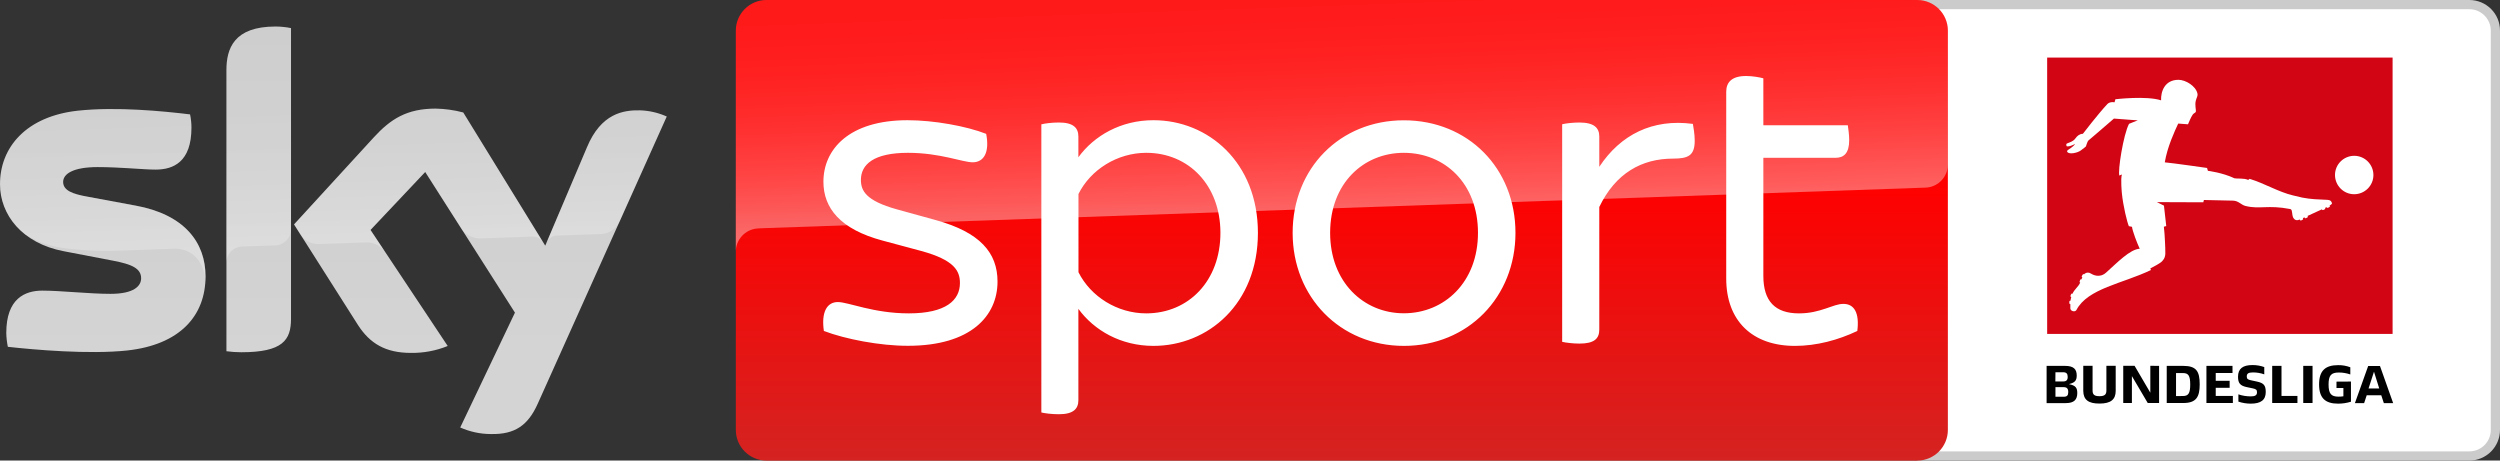 <?xml version="1.0" encoding="UTF-8"?>
<svg width="800" height="147.38" version="1.1" xmlns="http://www.w3.org/2000/svg">
	<rect width="100%" height="100%" fill="#333333" stroke="none"/>
	<linearGradient id="A" x1="1456.7" x2="1456.7" y2="500" gradientTransform="matrix(.295 0 0 .295 .005 9e-4)" gradientUnits="userSpaceOnUse">
		<stop stop-color="red" offset=".4"/>
		<stop stop-color="#d42321" offset="1"/>
	</linearGradient>
	<linearGradient id="B" x1="1459.5" x2="1450.8" y1="233.73" y2="-15.325" gradientTransform="matrix(.295 0 0 .295 .005 9e-4)" gradientUnits="userSpaceOnUse">
		<stop stop-color="#fff" offset="0"/>
		<stop stop-color="#fff" stop-opacity=".835" offset=".12"/>
		<stop stop-color="#fff" stop-opacity=".658" offset=".269"/>
		<stop stop-color="#fff" stop-opacity=".511" offset=".42"/>
		<stop stop-color="#fff" stop-opacity=".397" offset=".568"/>
		<stop stop-color="#fff" stop-opacity=".315" offset=".716"/>
		<stop stop-color="#fff" stop-opacity=".266" offset=".86"/>
		<stop stop-color="#fff" stop-opacity=".25" offset="1"/>
	</linearGradient>
	<linearGradient id="C" x1="361.92" x2="361.92" y1="28.806" y2="471.22" gradientTransform="matrix(.295 0 0 .295 .005 9e-4)" gradientUnits="userSpaceOnUse">
		<stop stop-color="#cbcbcb" offset="0"/>
		<stop stop-color="#d4d4d4" offset=".8"/>
	</linearGradient>
	<linearGradient id="D" x1="365.45" x2="359.6" y1="263.25" y2="95.751" gradientTransform="matrix(.295 0 0 .295 .005 9e-4)" gradientUnits="userSpaceOnUse">
		<stop stop-color="#fff" offset="0"/>
		<stop stop-color="#fff" stop-opacity=".835" offset=".12"/>
		<stop stop-color="#fff" stop-opacity=".658" offset=".269"/>
		<stop stop-color="#fff" stop-opacity=".511" offset=".42"/>
		<stop stop-color="#fff" stop-opacity=".397" offset=".568"/>
		<stop stop-color="#fff" stop-opacity=".315" offset=".716"/>
		<stop stop-color="#fff" stop-opacity=".266" offset=".86"/>
		<stop stop-color="#fff" stop-opacity=".25" offset="1"/>
	</linearGradient>
	<g>
		<path d="m613.5 9e-4v147.38h176.68c5.424 0 9.816-4.391 9.816-9.815v-127.75c0.029-5.424-4.363-9.816-9.816-9.816z" fill="#cbcbcb"/>
		<path d="m613.5 2.948v141.49h176.68a6.856 6.856 0 0 0 6.869-6.867v-127.75c0-3.773-3.067-6.869-6.869-6.869z" fill="#fff"/>
		<path d="m664.73 125.75c0 2.122-1.002 3.242-3.655 3.242h-6.161v-11.909h5.925c2.771 0 3.714 1.091 3.714 3.095 0 1.533-0.59 2.24-2.211 2.653l-0.295 0.088 0.265 0.059c1.828 0.413 2.417 1.091 2.417 2.771zm-7.016-3.685h2.506c1.002 0 1.444-0.442 1.444-1.444 0-1.032-0.413-1.503-1.444-1.503h-2.476zm4.127 3.39c0-1.091-0.442-1.562-1.444-1.562h-2.653v3.066h2.653c1.061 0 1.444-0.442 1.444-1.503zm4.805-0.354v-8.047h2.977v7.929c0 1.297 0.59 1.798 2.211 1.798 1.592 0 2.211-0.501 2.211-1.798v-7.929h2.977v8.018c0 2.8-1.621 4.068-5.158 4.068-3.596 0.029-5.188-1.238-5.217-4.038zm24.259-8.018v11.879h-3.626l-5.07-8.607v8.607h-2.771v-11.909h3.626l5.04 8.607v-8.607zm2.447 0h5.306c4.156 0 5.247 1.71 5.247 5.925 0 4.127-1.208 5.954-5.247 5.954h-5.306zm5.217 9.639c1.739 0 2.299-0.914 2.299-3.685 0-2.771-0.56-3.655-2.299-3.655h-2.24v7.369zm7.517-9.639h8.312v2.27h-5.365v2.506h4.451v2.24h-4.451v2.594h5.483v2.27h-8.46v-11.879zm10.199 11.437v-2.329c1.268 0.442 2.623 0.648 3.979 0.648 1.356 0 1.975-0.354 1.975-1.297 0-0.796-0.265-1.032-1.356-1.268l-1.975-0.413c-2.063-0.442-2.741-1.268-2.741-3.301 0-2.594 1.533-3.744 4.628-3.744 1.297 0 2.564 0.206 3.773 0.648v2.329c-1.15-0.413-2.388-0.619-3.626-0.619-1.474 0-1.975 0.383-1.975 1.297 0 0.766 0.354 1.002 1.297 1.208l1.916 0.413c2.24 0.472 2.859 1.238 2.859 3.36 0 2.535-1.562 3.714-4.775 3.714-1.327 0-2.682-0.206-3.979-0.648zm10.818-11.437h2.977v9.609h5.099v2.27h-8.077zm9.934 0h2.977v11.879h-2.977zm15.269 5.011v6.455c-1.327 0.413-2.712 0.619-4.127 0.619-4.127 0-6.072-1.828-6.072-6.161s1.946-6.161 6.072-6.161c1.327-0.029 2.653 0.206 3.92 0.678v2.299c-1.179-0.413-2.417-0.619-3.685-0.619-2.506 0-3.272 1.002-3.272 3.832 0 2.948 0.825 3.891 3.183 3.891 0.531 0 1.032-0.029 1.562-0.118v-2.653h-2.211v-2.034zm9.698 4.392h-4.657l-0.825 2.506h-2.948l4.245-11.879h3.773l4.215 11.879h-2.977zm-2.329-7.546-1.739 5.365h3.419z"/>
		<path d="m655.09 18.424h110.54v88.43h-110.54z" fill="#d20515"/>
		<path d="m746.23 64.997c0.059 0.206-0.147 0.383-0.531 0.648l-0.236 0.147 0.088 0.147c0.059 0.118-0.029 0.265-0.206 0.354l-0.354 0.177c-0.177 0.088-0.354 0.059-0.413-0.029l-0.088-0.147-0.472 0.236 0.059 0.147c0.059 0.118-0.059 0.265-0.206 0.324l-0.354 0.177c-0.177 0.088-0.354 0.059-0.413-0.059l-0.059-0.147c-1.415 0.678-3.007 1.385-4.628 2.122l0.088 0.206c0.059 0.118-0.059 0.265-0.206 0.324l-0.383 0.177c-0.177 0.088-0.354 0.059-0.383-0.059l-0.088-0.206-0.531 0.265 0.088 0.206c0.059 0.118-0.059 0.265-0.206 0.324l-0.354 0.177c-0.177 0.088-0.354 0.059-0.413-0.059l-0.088-0.206c-0.737 0.295-1.562 0.442-2.152-0.678-0.265-0.501-0.265-1.68-0.472-2.299-0.088-0.206-0.265-0.354-0.472-0.383-7.192-1.385-9.639 0.147-14.267-0.973-1.444-0.354-2.24-1.68-4.038-1.71l-9.285-0.206-0.206 0.737-14.856-0.059 2.27 1.12 0.737 6.544s-0.59 0.177-0.766 0.206c0.147 1.297 0.295 3.066 0.354 4.657 0.059 1.444 0.147 2.918 0.118 3.861 0 0.619-0.147 1.238-0.442 1.769-0.295 0.472-0.648 0.884-1.12 1.208-0.147 0.088-0.707 0.501-1.385 0.855-0.648 0.383-1.474 0.796-1.857 1.002 0.059 0.177 0.118 0.354 0.206 0.501-9.02 4.363-20.221 5.866-23.847 12.793-0.442 0.796-1.887 0.383-1.946-0.472v-1.415h-0.118c-0.118 0-0.206-0.147-0.206-0.354v-0.413c0-0.177 0.118-0.324 0.236-0.324h0.147c0.059-0.413 0.118-0.796 0.236-1.179l-0.147-0.059c-0.118-0.029-0.147-0.206-0.088-0.383l0.147-0.383c0.059-0.177 0.206-0.295 0.324-0.265l0.147 0.059c0.648-1.503 1.887-2.181 2.476-3.596l-0.088-0.029c-0.118-0.029-0.147-0.206-0.088-0.383l0.147-0.383c0.059-0.177 0.206-0.295 0.324-0.236l0.088 0.029c0.088-0.206 0.177-0.442 0.295-0.648l-0.118-0.088c-0.118-0.059-0.118-0.236 0-0.413l0.206-0.354c0.088-0.147 0.265-0.236 0.354-0.177l0.059 0.029h0.059c0.029 0 0.029 0 0.059-0.029l0.177-0.177c0.56-0.413 1.326-0.442 1.916-0.029 0.56 0.354 2.8 1.621 4.923-0.324 3.537-3.154 7.635-7.458 10.73-7.605-0.855-1.798-2.299-5.601-2.476-7.016l-1.002-0.206c-0.531-1.179-1.857-6.544-2.24-10.612 0 0-0.442-4.363 0-5.895-0.236-0.029-0.678 0.324-0.796 0.324-0.56-1.385 1.268-13.147 3.095-16.566l2.8-1.12c-0.295-0.029-2.299-0.118-7.635-0.56-2.977 2.653-6.426 5.483-8.165 7.016-0.295 0.206-0.796 1.887-0.796 1.887s-0.855 0.766-1.68 1.327c-1.061 0.766-3.714 1.327-4.274 0.442-0.118-0.206-0.118-0.324 0-0.442 0.413-0.442 1.946-1.15 2.476-2.122-0.855 0.442-1.769 0.855-2.506 0.796-0.324 0-0.472-0.796-0.059-0.943 1.12-0.472 2.004-0.678 2.653-1.592 0.648-0.914 1.415-1.474 2.417-1.503 0 0 4.952-6.455 7.841-9.521 0.796-0.855 2.299-0.56 2.299-0.56l0.265-0.973s9.963-1.179 14.62 0.354c-0.118-2.83 1.15-6.573 5.571-6.573 2.27 0 5.601 2.004 6.072 4.451 0.147 0.737-0.295 1.238-0.531 2.211-0.383 1.444 0.147 3.036 0 3.537-0.118 0.413-0.59 0.383-1.002 0.943-0.354 0.56-0.648 1.12-0.914 1.739l-0.59 1.356-3.124-0.236c-1.15 2.447-3.478 7.458-4.304 12.41 2.447 0.206 13.53 1.798 13.53 1.798l0.265 0.914s4.657 0.56 8.489 2.388c0.855 0.206 3.007-0.118 4.421 0.531 0.088-0.059 0.324-0.295 0.442-0.354 4.982 1.533 9.108 4.156 13.884 5.306l3.007 0.707c1.268 0.236 2.564 0.413 3.861 0.501 1.533 0.118 2.388 0.088 3.508 0.177 0.796 0.059 1.769-0.088 2.093 1.091m7.133-15.151c-3.39 0-6.161 2.741-6.161 6.131 0 3.39 2.741 6.161 6.131 6.161 3.39 0 6.161-2.741 6.161-6.131 0-3.419-2.771-6.161-6.131-6.161z" fill="#fff"/>
		<path d="m245.28 9e-4h368.22c5.424 0 9.816 4.392 9.816 9.816v127.75c0 5.424-4.392 9.816-9.816 9.816h-368.22c-5.424 0-9.816-4.392-9.816-9.816v-127.75c0-5.424 4.392-9.816 9.816-9.816z" fill="url(#A)"/>
		<path d="m242.53 73.103 0.943-0.059 372.5-12.999c4.097-0.029 7.369-3.39 7.34-7.458v-42.771c0-5.424-4.392-9.816-9.816-9.816h-368.22c-5.424 0-9.816 4.392-9.816 9.816v70.951c-0.118-4.038 3.036-7.458 7.074-7.664z" fill="url(#B)" opacity=".4"/>
		<path d="m147.27 136.8c3.095 1.356 6.426 2.093 9.786 2.093 7.693 0.177 11.909-2.771 15.004-9.668l41.297-91.938c-2.682-1.208-5.601-1.887-8.548-1.975-5.335-0.118-12.469 0.973-16.979 11.82l-13.353 31.481-26.234-42.623c-2.889-0.766-5.866-1.179-8.843-1.238-9.285 0-14.444 3.39-19.808 9.226l-25.497 27.826 20.486 32.248c3.803 5.866 8.784 8.873 16.89 8.873 4.038 0.059 8.047-0.678 11.791-2.211l-24.702-37.141 17.509-18.541 28.71 45.011zm-54.149-34.753c0 6.78-2.653 10.671-15.917 10.671-1.592 0-3.183-0.118-4.746-0.324v-89.934c0-6.839 2.329-13.972 15.682-13.972 1.68 0 3.36 0.177 4.982 0.501zm-27.354-13.589c0 12.675-8.283 21.872-25.085 23.699-12.174 1.297-29.801-0.236-38.172-1.179-0.295-1.444-0.472-2.918-0.501-4.421 0-11.024 5.954-13.559 11.555-13.559 5.836 0 15.004 1.032 21.813 1.032 7.517 0 9.786-2.535 9.786-4.982 0-3.154-3.007-4.481-8.843-5.601l-15.976-3.066c-13.265-2.535-20.339-11.702-20.339-21.43 0-11.82 8.371-21.695 24.849-23.522 12.469-1.356 27.649 0.177 35.962 1.179 0.295 1.385 0.442 2.8 0.442 4.245 0 11.024-5.836 13.412-11.437 13.412-4.304 0-10.995-0.796-18.629-0.796-7.752 0-10.995 2.152-10.995 4.746 0 2.771 3.066 3.891 7.929 4.746l15.239 2.83c15.652 2.859 22.402 11.761 22.402 22.668z" fill="url(#C)"/>
		<path d="m213.38 37.289-15.122 33.662c-1.179 2.417-3.626 3.95-6.308 3.95l-13.795 0.472c-1.503 0.088-2.83 1.091-3.36 2.506v-0.029l13.029-30.715c4.539-10.847 11.673-11.938 16.979-11.82 2.977 0.088 5.866 0.766 8.578 1.975zm-39.617 40.236-25.527-41.503c-2.889-0.766-5.866-1.179-8.843-1.238-9.285 0-14.444 3.39-19.808 9.226l-25.497 27.826 2.034 3.213c1.327 2.004 3.626 3.154 6.043 3.036l14.532-0.501a7.272 7.272 0 0 1 6.426 2.889l-4.569-6.868 17.509-18.541 11.761 18.423c1.444 1.828 3.685 2.859 6.013 2.8l16.713-0.59c1.297 0 2.535 0.707 3.213 1.828zm-85.63-69.005c-13.353 0-15.682 7.133-15.682 13.972v61.606c0-2.83 2.27-5.129 5.099-5.217l10.346-0.354c2.889 0 5.247-2.358 5.247-5.247v-64.259c-1.68-0.354-3.331-0.531-5.011-0.501zm-44.746 57.244-15.239-2.83c-4.864-0.855-7.929-1.975-7.929-4.746 0-2.594 3.242-4.746 10.995-4.746 7.635 0 14.326 0.796 18.629 0.796 5.601 0 11.437-2.388 11.437-13.412 0-1.415-0.147-2.859-0.442-4.245-8.312-1.032-23.493-2.535-35.962-1.179-16.507 1.828-24.878 11.732-24.878 23.522 0.029 6.308 3.007 12.262 8.047 16.065 3.714 2.299 7.9 3.803 12.233 4.363 5.66 0.766 11.349 1.061 17.038 0.884l18.187-0.648c6.809-0.236 10.523 5.571 10.14 11.408 0-0.088 0-0.147 0.029-0.236v-0.059c0.059-0.766 0.088-1.533 0.088-2.299 0-10.847-6.75-19.749-22.373-22.638z" fill="url(#D)" opacity=".25"/>
		<path d="m263.64 105.91c-0.884-6.072 1.002-9.256 4.481-9.256 3.301 0 11.408 3.626 22.697 3.626 11.879 0 16.36-4.215 16.36-9.698 0-3.891-1.739-7.369-12.439-10.287l-12.292-3.301c-13.589-3.626-18.954-10.435-18.954-18.836 0-10.405 8.254-19.69 26.912-19.69 8.401 0 18.836 1.887 25.173 4.363 1.15 5.925-0.737 9.108-4.333 9.108-3.183 0-10.405-3.036-20.693-3.036-10.995 0-15.063 3.744-15.063 8.666 0 3.449 1.592 6.662 11.437 9.403l12.587 3.478c14.06 3.891 19.69 10.405 19.69 19.661 0 10.877-8.401 20.545-28.651 20.545-8.961 0.029-20.133-2.152-26.912-4.746m138.89-31.393c0 22.697-15.917 36.168-33.427 36.168-10.405 0-18.954-4.923-24.024-11.85v29.241c0 2.741-1.592 4.481-6.22 4.481-2.329 0-4.481-0.295-5.63-0.56v-92.203c1.15-0.295 3.301-0.59 5.63-0.59 4.628 0 6.22 1.739 6.22 4.481v6.632c5.07-6.927 13.618-11.85 24.024-11.85 17.509 0 33.427 13.471 33.427 36.05m-11.997 0c0-15.181-10.111-25.615-23.729-25.615-9.256 0-17.804 5.365-21.695 13.176v25.026c3.891 7.811 12.439 13.176 21.695 13.176 13.589-0.029 23.729-10.435 23.729-25.763m23.11 0c0-20.693 15.181-36.021 35.578-36.021 20.545 0 35.726 15.328 35.726 36.021 0 20.545-15.181 36.168-35.726 36.168-20.398-0.029-35.578-15.652-35.578-36.168m59.307 0c0-15.917-10.73-25.615-23.729-25.615-12.852 0-23.581 9.698-23.581 25.615 0 15.77 10.73 25.733 23.581 25.733 12.999 0 23.729-9.963 23.729-25.733m69.359-29.536c0 4.775-2.004 5.777-6.957 5.777-9.963 0-18.364 4.628-23.581 15.475v39.234c0 2.889-1.592 4.481-6.367 4.481-2.034 0-4.363-0.295-5.512-0.56v-69.624c1.15-0.295 3.449-0.56 5.512-0.56 4.746 0 6.367 1.739 6.367 4.481v9.698c6.78-10.287 17.067-15.475 29.948-13.736 0.147 1.002 0.59 3.183 0.59 5.335m52.027 60.929c-6.072 2.889-13.029 4.775-19.956 4.775-13.736 0-21.99-8.106-21.99-21.548v-59.749c0-3.036 1.739-5.07 6.367-5.07 2.004 0 4.333 0.413 5.512 0.737v15.033h27.03c0.147 1.002 0.442 3.036 0.442 4.775 0 4.186-1.739 5.63-4.333 5.63h-23.139v37.789c0 8.077 3.744 11.997 11.408 11.997 6.957 0 10.847-3.036 14.178-3.036 3.478-0.029 5.217 2.859 4.481 8.666" fill="#fff"/>
	</g>
</svg>
